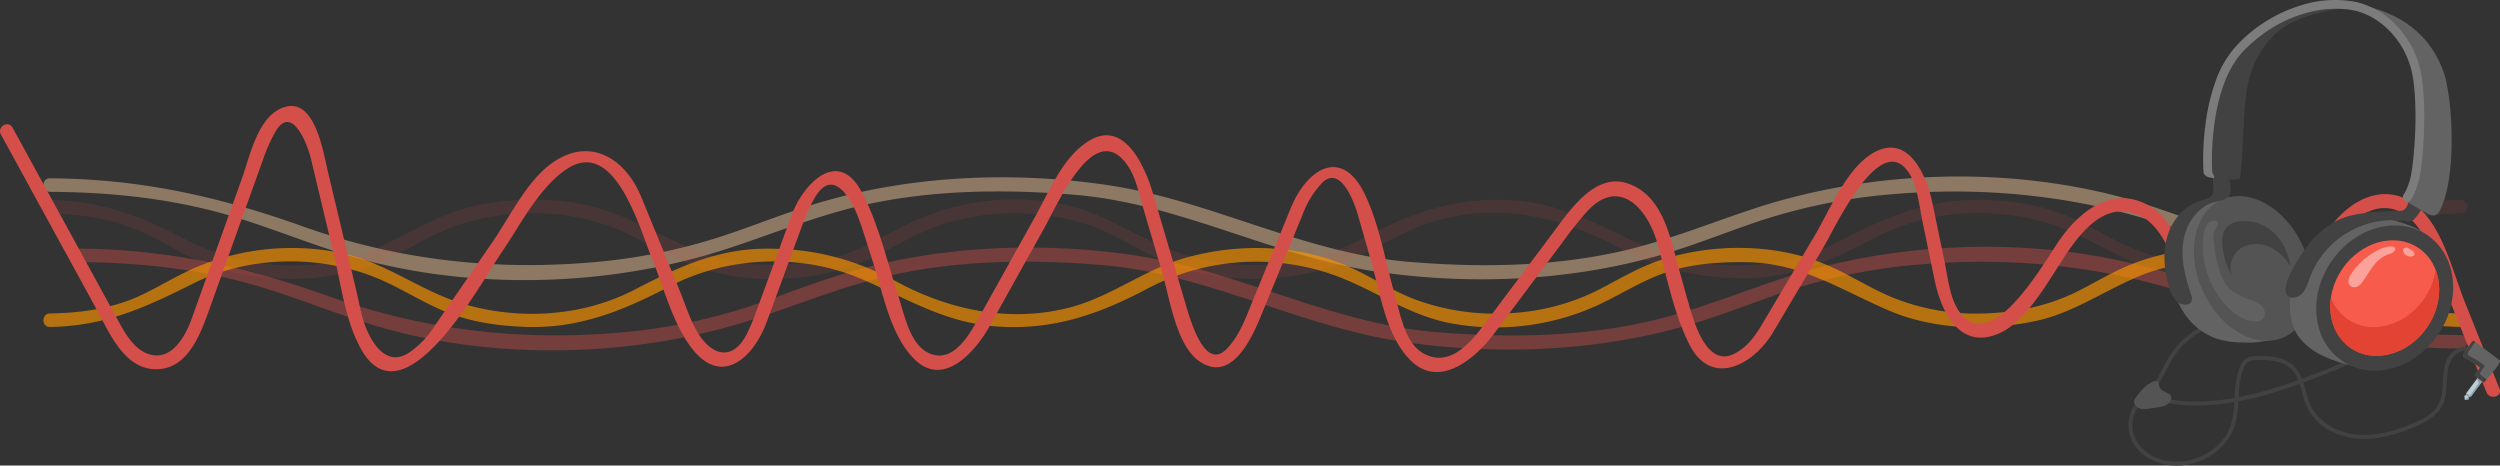 <svg xmlns="http://www.w3.org/2000/svg" xmlns:xlink="http://www.w3.org/1999/xlink" width="1030" height="191.812" viewBox="0 0 1030 191.812">
  <rect x="0" y="0" width="1030" height="191.812" fill="#333333" stroke="none"/>
  <defs>
    <clipPath id="clip-path">
      <rect id="Rectángulo_11270" data-name="Rectángulo 11270" width="1030" height="119.807" fill="#d44f4a"/>
    </clipPath>
    <clipPath id="clip-path-2">
      <rect id="Rectángulo_11512" data-name="Rectángulo 11512" width="153.076" height="191.812" fill="none"/>
    </clipPath>
    <clipPath id="clip-path-4">
      <rect id="Rectángulo_11508" data-name="Rectángulo 11508" width="19.351" height="16.805" fill="none"/>
    </clipPath>
    <clipPath id="clip-path-5">
      <rect id="Rectángulo_11509" data-name="Rectángulo 11509" width="4.725" height="3.746" fill="none"/>
    </clipPath>
    <clipPath id="clip-path-6">
      <rect id="Rectángulo_11510" data-name="Rectángulo 11510" width="25.61" height="41.472" fill="none"/>
    </clipPath>
  </defs>
  <g id="Grupo_71058" data-name="Grupo 71058" transform="translate(-285 -3785.913)">
    <g id="Grupo_70807" data-name="Grupo 70807" transform="translate(285 3829.576)">
      <g id="Grupo_70806" data-name="Grupo 70806" transform="translate(0 0)" clip-path="url(#clip-path)">
        <path id="Trazado_157954" data-name="Trazado 157954" d="M10.727,19.36C37.044,19.5,62.817,22.3,88.007,30.1,106.269,35.745,123.816,43.3,142.388,48c47.511,12.016,101.378,9.878,147.888-5.362,18.369-6.021,36.13-13.368,55.038-17.668,28.577-6.5,58.864-6.812,87.948-4.356,43.151,3.648,81.094,25.265,123.6,31.565,38.535,5.716,79.794,4.068,117.313-6.752,13.719-3.953,26.965-9.375,40.488-13.913a235.1,235.1,0,0,1,55.3-11.183C810.565,16.9,850.323,21.5,888.611,35.2c34.449,12.321,67.294,19.6,104.142,19.792,3.59.018,3.587-5.549,0-5.567-26.317-.136-52.094-2.939-77.286-10.735-18.26-5.649-35.81-13.209-54.383-17.906C813.569,8.767,759.7,10.9,713.187,26.145c-18.369,6.021-36.135,13.368-55.043,17.668-28.581,6.5-58.866,6.812-87.953,4.353C527.04,44.521,489.1,22.9,446.592,16.6c-38.533-5.712-79.791-4.068-117.311,6.752-13.717,3.955-26.962,9.377-40.486,13.915a235.043,235.043,0,0,1-55.3,11.183c-40.6,3.432-80.35-1.174-118.636-14.866-34.447-12.319-67.29-19.6-104.135-19.792-3.59-.018-3.59,5.549,0,5.567" transform="translate(9.857 16.01)" fill="#edc596" opacity="0.48"/>
        <path id="Trazado_157955" data-name="Trazado 157955" d="M10.727,23.054c13.405.192,25.987,2.265,38.223,7.83,8.5,3.861,16.327,9.061,25.034,12.481,21.836,8.578,47.779,8.8,69.844.891,8.119-2.908,15.579-7.4,23.2-11.359,12.176-6.326,24.827-9.186,38.5-9.789a91.467,91.467,0,0,1,39.918,6.807c9.085,3.864,17.4,9.3,26.495,13.169,20.945,8.905,46.663,8.95,68.154,2.013,8.288-2.672,15.908-7.1,23.562-11.165a91.325,91.325,0,0,1,36.876-10.664,96.385,96.385,0,0,1,39.749,5.108c9.818,3.518,18.623,9.471,28.094,13.777,20.776,9.448,46.149,9.958,67.893,3.737,16.922-4.843,30.848-16.256,48.061-20.549,24.39-6.084,48.87-.935,70.519,10.693,17.636,9.473,34.721,13.976,54.88,13.688,19.917-.285,35.948-7.876,53.172-16.826,21.248-11.041,46.912-12.713,69.831-6.155,17.9,5.122,32.394,17.211,50.878,21.146a101.56,101.56,0,0,0,59.857-5.734c7.629-3.244,14.713-7.683,22.181-11.27,12.02-5.781,25-7.64,38.23-7.83,3.585-.051,3.592-5.618,0-5.567-22.622.323-39.321,8-59.026,17.9-23.84,11.98-54.359,11.985-78.529.993-8.284-3.766-15.986-8.636-24.375-12.2-10.475-4.454-21.6-6.139-32.906-6.638-22.918-1.009-41.029,6.547-60.81,16.826-23.711,12.319-53.818,13.441-78.424,2.979-19.233-8.177-34.2-18.019-55.771-19.645-23.206-1.748-42.394,4.981-62.44,15.63a95.894,95.894,0,0,1-76.623,5.556c-17.037-6.108-30.759-16.8-49.012-20.035a101.039,101.039,0,0,0-61.1,8.219c-8.034,3.861-15.577,8.547-23.9,11.816-11.5,4.518-23.9,5.445-36.128,5.269-22.7-.325-38.807-11.488-58.772-19.977-18.75-7.972-40.76-8.4-60.467-4.206-18.166,3.868-32.877,16.2-50.622,21.282C112,47.832,86.671,44.213,65.723,33.331c-18.082-9.4-34.246-15.548-55-15.844-3.592-.051-3.587,5.516,0,5.567" transform="translate(9.857 21.223)" fill="#d44f4a" opacity="0.13"/>
        <path id="Trazado_157956" data-name="Trazado 157956" d="M997.752,62.422c-26.317-.136-52.09-2.939-77.28-10.733-18.26-5.652-35.81-13.212-54.381-17.906C818.58,21.766,764.715,23.9,718.2,39.145c-18.367,6.019-36.13,13.368-55.038,17.665-28.577,6.5-58.864,6.814-87.948,4.356C532.066,57.52,494.123,35.9,451.616,29.6c-38.535-5.712-79.794-4.068-117.313,6.752-13.719,3.955-26.965,9.377-40.488,13.915a235.211,235.211,0,0,1-55.3,11.183c-40.6,3.432-80.355-1.174-118.643-14.864C85.42,34.263,52.574,26.982,15.727,26.792c-3.59-.018-3.587,5.549,0,5.567C42.043,32.5,67.821,35.3,93.013,43.093,111.273,48.744,128.822,56.3,147.4,61c47.514,12.016,101.383,9.878,147.9-5.362,18.369-6.019,36.132-13.368,55.043-17.665,28.581-6.5,58.866-6.814,87.953-4.358,43.151,3.648,81.094,25.263,123.6,31.565,38.533,5.716,79.791,4.068,117.311-6.749,13.717-3.955,26.962-9.377,40.486-13.915a235.128,235.128,0,0,1,55.3-11.183C815.578,29.9,855.331,34.5,893.617,48.194c34.447,12.323,67.29,19.6,104.135,19.794,3.59.018,3.587-5.549,0-5.567" transform="translate(15.992 31.959)" fill="#d44f4a" opacity="0.4"/>
        <path id="Trazado_157957" data-name="Trazado 157957" d="M1003.886,53.26C990.479,53.068,977.9,51,965.661,45.43c-8.493-3.861-16.323-9.061-25.032-12.481-21.836-8.578-47.779-8.8-69.844-.891-8.119,2.908-15.581,7.4-23.2,11.359-12.178,6.326-24.831,9.186-38.506,9.789a91.436,91.436,0,0,1-39.918-6.81c-9.083-3.861-17.4-9.3-26.495-13.167-20.945-8.907-46.663-8.95-68.154-2.013-8.288,2.672-15.908,7.1-23.562,11.165a91.315,91.315,0,0,1-36.876,10.664,96.385,96.385,0,0,1-39.749-5.108c-9.82-3.521-18.625-9.471-28.1-13.777-20.776-9.448-46.146-9.958-67.891-3.737-16.922,4.843-30.848,16.256-48.061,20.549-24.39,6.084-48.87.935-70.519-10.693-17.636-9.473-34.721-13.976-54.88-13.688-19.917.285-35.948,7.876-53.172,16.826-21.248,11.041-46.915,12.713-69.833,6.155-17.9-5.119-32.394-17.211-50.876-21.146A101.542,101.542,0,0,0,71.138,34.16C63.509,37.4,56.423,41.843,48.957,45.43c-12.02,5.781-25,7.64-38.23,7.829-3.585.051-3.592,5.618,0,5.567,22.622-.323,39.321-8,59.026-17.9,23.84-11.98,54.359-11.985,78.529-1,8.284,3.766,15.986,8.638,24.375,12.2,10.475,4.454,21.6,6.139,32.906,6.638,22.918,1.011,41.029-6.549,60.81-16.826,23.711-12.319,53.818-13.441,78.422-2.979,19.235,8.177,34.2,18.019,55.773,19.645,23.206,1.748,42.394-4.981,62.438-15.63a95.91,95.91,0,0,1,76.625-5.556c17.037,6.108,30.757,16.8,49.012,20.035a101.023,101.023,0,0,0,61.1-8.219c8.034-3.864,15.577-8.547,23.9-11.815,11.495-4.518,23.9-5.445,36.128-5.269,22.7.325,38.807,11.49,58.772,19.977,18.748,7.97,40.76,8.4,60.469,4.206,18.162-3.87,32.875-16.2,50.62-21.282,22.987-6.58,48.315-2.959,69.263,7.923,18.084,9.4,34.246,15.548,55,15.844,3.592.051,3.587-5.516,0-5.567" transform="translate(9.858 32.213)" fill="#fa9300" opacity="0.66"/>
        <path id="Trazado_157958" data-name="Trazado 157958" d="M.368,11.722q19.694,35.994,39.39,71.993c5.057,9.241,10.936,23.473,22.823,24.642C76.966,109.771,82.448,94.417,86.43,83.3q8.381-23.392,16.759-46.783,2.782-7.769,5.567-15.541a66.76,66.76,0,0,1,4.561-10.1c6.852-12.272,13.443,5.233,14.7,10.506l9.673,40.51c2.979,12.475,4.723,27.034,11.107,38.337,17.712,31.374,49.56-27.817,57.688-39.606,7.714-11.181,15.766-27.559,27.566-34.979,19.329-12.154,29.4,24.584,34.431,36.847,4.8,11.7,8.751,27.515,16.759,37.618,12.432,15.686,25.33,3.38,30.708-11.265q7.449-20.285,14.9-40.564A66.641,66.641,0,0,1,335.629,37.9c7.783-13.483,15.577,1.285,18.32,8.914,2,5.551,3.679,11.239,5.514,16.846,4.284,13.087,7.353,31.454,17.83,41.174,11.956,11.09,24.836-4.1,30.311-13.922q11.273-20.228,22.549-40.455c6.046-10.847,21.2-46.186,34.774-25.4,3.236,4.955,4.592,12.018,6.271,17.7q3.788,12.843,7.576,25.68c3.118,10.564,5.739,30.173,15.432,36.8,13.145,8.981,21.446-9.313,25.475-19.124q8.541-20.79,17.077-41.581a38.635,38.635,0,0,1,7.7-12.6c8.072-8.4,13.829,8.854,15.085,13.254q2.629,9.2,5.26,18.4c3.83,13.417,6.162,31.249,16.521,41.383,11.965,11.7,26.751-1.2,34.142-11.052l28.2-37.6A149.814,149.814,0,0,1,654.109,43.2c13.294-14.127,24.711-.57,28.657,13.1,3.975,13.777,6.745,28.962,13.2,41.844,9.114,18.2,26.675,8.346,34.52-4.872L751.2,58.351c4.525-7.629,20.921-43.093,32.525-33.881,6.028,4.788,6.83,15.877,8.337,23.152q2.515,12.128,5.033,24.257c2.877,13.853,10.943,29.131,27.112,21.542,12.116-5.685,21.524-24.822,29-35.186,6.6-9.157,15.775-18.614,28.018-13.243,9.515,4.175,13.5,17.1,17.581,25.9,7.435,16.04,21.754,27.279,38.756,16.5,11.292-7.164,19.26-23.326,26.831-33.928,9.44-13.216,23.566-16.418,33.086-1.67,3.04,4.71,4.788,10.744,6.856,15.92q10.044,25.119,20.095,50.235c1.316,3.293,6.7,1.857,5.367-1.479q-7.1-17.757-14.207-35.518c-4.382-10.958-7.95-25.559-15.358-35.039-12.31-15.753-29.735-10.535-40.314,4.275C951.474,62,940.418,84.806,924.534,86.416c-20.342,2.062-23.341-33.647-36.29-43.405-14.909-11.234-29.545-1.879-39.047,11.3-6.687,9.275-26.02,44.939-39.762,32.915-5.877-5.14-6.705-15.545-8.235-22.916q-2.515-12.128-5.033-24.257c-2.775-13.368-11.4-30.585-26.722-19.175-9.622,7.164-15.993,22.758-21.945,32.794Q736.66,71.949,725.817,90.222c-3.013,5.079-6.712,10-12.336,12.308-9.077,3.723-14.109-9.5-16.08-15.583-1.948-6.024-3.518-12.2-5.273-18.28-3.868-13.41-6.364-31.387-21.3-36.685-13.593-4.819-24.074,11.007-30.962,20.2q-14.3,19.059-28.59,38.119c-5.794,7.725-14.225,17.391-24.7,11.709-7.727-4.189-9.578-16-11.842-23.925-3.868-13.53-6.324-29.069-12.481-41.82-9.386-19.44-23.727-10.58-30.443,5.774q-7.883,19.2-15.764,38.393c-2.846,6.925-5.3,14.122-10.617,19.623-9.161,9.484-15.129-12.232-17.122-18.986q-6.674-22.62-13.35-45.236C471.935,25.586,463.569,5.836,449.281,14c-11.208,6.407-16.879,20.988-22.936,31.855q-11.554,20.729-23.11,41.461c-4.071,7.3-10.8,19.206-20.785,14.385-7.64-3.685-9.865-15.833-12.343-23.4-4.618-14.116-8.083-29.681-15.08-42.866-9.765-18.4-24.141-3.345-28.871,9.533Q318.824,64.928,311.5,84.884A89.974,89.974,0,0,1,307.8,93.7c-5.376,11.009-13.851,9.756-19.854.461-3.4-5.258-5.4-11.965-7.765-17.719q-7.953-19.377-15.9-38.753c-7.063-17.211-22.529-25.508-38.214-13.147-9.522,7.5-16.427,21.738-23.15,31.483Q190.7,73.741,178.482,91.462A36.116,36.116,0,0,1,168.4,101.7c-9.35,6.135-15.6-4.5-18.193-11.842-1.608-4.563-2.4-9.58-3.525-14.265q-5.759-24.123-11.519-48.242C133.24,19.286,129.944-2.637,117.973.262,106.471,3.048,103.2,20.021,99.664,29.89L82.549,77.673q-1.81,5.047-3.616,10.092c-2.835,7.916-9.019,18.416-18.973,13.951-4.972-2.231-8.331-7.905-10.809-12.432q-9.085-16.6-18.169-33.206Q18.079,32.5,5.173,8.911C3.45,5.763-1.358,8.571.368,11.722" transform="translate(0 0.001)" fill="#d44f4a"/>
      </g>
    </g>
    <g id="Grupo_71057" data-name="Grupo 71057" transform="translate(1161.924 3785.913)">
      <g id="Grupo_71056" data-name="Grupo 71056" clip-path="url(#clip-path-2)">
        <g id="Grupo_71055" data-name="Grupo 71055">
          <g id="Grupo_71054" data-name="Grupo 71054" clip-path="url(#clip-path-2)">
            <path id="Trazado_157959" data-name="Trazado 157959" d="M5.948,672.126C.352,675.5-1.266,683.089.971,688.957c2.608,6.842,9.855,10.547,16.816,11.184a26.234,26.234,0,0,0,19.819-6.812,22.472,22.472,0,0,0,5.886-8.665c1.446-3.889,1.65-8.107,1.875-12.209.227-4.146.433-8.461,2.14-12.316a7.154,7.154,0,0,1,1.536-2.437,4.349,4.349,0,0,1,2.889-.906,48.3,48.3,0,0,1,5.734.1c3.645.291,7.425,1.265,9.94,4.1,2.448,2.755,3.209,6.574,4.174,10.018a22.114,22.114,0,0,0,13.579,15.9c7.884,3.362,16.658,2.672,24.708.257a62.437,62.437,0,0,0,11.8-4.737c3.273-1.776,6.315-4.232,7.809-7.734,1.718-4.026,1.261-8.463,1.79-12.709.453-3.641,1.9-7.634,5.746-8.809a4.84,4.84,0,0,1,4.4.613c.851.624,1.669-.8.827-1.414-2.787-2.046-6.672-1.011-9.054,1.169-2.927,2.678-3.531,7-3.762,10.747-.253,4.1-.166,8.456-2.689,11.939-2.174,3-5.66,4.821-8.975,6.276-7.9,3.468-16.915,6.154-25.612,4.737C85.336,686.11,78.4,682.2,75.166,675.661c-1.624-3.276-2.148-6.961-3.37-10.383-1.208-3.384-3.176-6.376-6.439-8.069-3.309-1.717-7.149-2.041-10.816-2.074-1.859-.016-4-.193-5.691.706-1.753.929-2.624,2.983-3.281,4.747-2.875,7.714-.768,16.343-3.8,24.015C39.176,691.16,33,695.889,26.322,697.732c-6.723,1.854-14.723.815-20.04-3.969a13.605,13.605,0,0,1-4.534-8.412,13.117,13.117,0,0,1,1.9-8.816,9.785,9.785,0,0,1,3.127-2.994.819.819,0,0,0-.826-1.414" transform="translate(0 -508.429)" fill="#424242"/>
            <path id="Trazado_157960" data-name="Trazado 157960" d="M57.411,603.9a33.925,33.925,0,0,0-14.245,8.9,34.715,34.715,0,0,0-4.99,6.763c-1.362,2.388-2.529,4.88-3.883,7.272a22.126,22.126,0,0,1-5.568,6.923.832.832,0,0,0,.2,1.5,66.275,66.275,0,0,0,17.9,3.134,89.6,89.6,0,0,0,18.168-1.254,137.724,137.724,0,0,0,18.1-4.365c5.937-1.828,11.773-3.964,17.555-6.233q9.207-3.612,18.257-7.608,1.15-.507,2.3-1.021a.825.825,0,0,0,.294-1.12.839.839,0,0,0-1.12-.294q-8.916,3.991-17.992,7.606c-5.759,2.292-11.562,4.478-17.463,6.378a147.258,147.258,0,0,1-17.8,4.626,92.228,92.228,0,0,1-17.992,1.7A66.128,66.128,0,0,1,31.5,634.338q-1.079-.31-2.145-.66l.2,1.5c4.416-3.36,6.643-8.481,9.189-13.242a36.792,36.792,0,0,1,4.566-6.855,32.174,32.174,0,0,1,14.539-9.6c1-.318.573-1.9-.435-1.579" transform="translate(-22.125 -471.406)" fill="#424242"/>
            <path id="Trazado_157961" data-name="Trazado 157961" d="M86.842,373.151a19.822,19.822,0,0,0-6.233,4.291c-1.894,2-4.527,4.883-5.176,7.5a42.789,42.789,0,0,0-.276,17.977,39.284,39.284,0,0,0,6.043,15.4,26.581,26.581,0,0,0,13.3,10.24,36.7,36.7,0,0,0,10.6,1.52,39.254,39.254,0,0,0,13.059-1.514,8.27,8.27,0,0,0,2.694-1.322c2.08-1.691,2.28-4.648,2.094-7.242a87.662,87.662,0,0,0-2.41-13.595c-1.642-7.032-3.351-14.106-6.438-20.685-2.563-5.462-2.251-10.868-7.733-13.975-5.584-3.164-13.976-.976-19.524,1.4" transform="translate(-58.034 -288.978)" fill="#636363"/>
            <path id="Trazado_157962" data-name="Trazado 157962" d="M167.723,388.781c7.116,15.629,3.672,32.493-7.692,37.667s-26.344-3.3-33.46-18.931-3.672-32.494,7.692-37.667,26.344,3.3,33.46,18.931" transform="translate(-95.918 -287.541)" fill="#545454"/>
            <path id="Trazado_157963" data-name="Trazado 157963" d="M186.1,8.395c-12.54,4.154-24.695,11.38-31.363,22.783-3.271,5.593-5.072,11.926-6.31,18.286-1.322,6.792-3.5,18.8-1.738,25.49a3.847,3.847,0,0,0,.973,1.949,3.771,3.771,0,0,0,1.5.719c2.708.8,9.875.72,10.491.316,1.471-.965,1.4-29.13,3.436-38.556S170,20.8,178.01,15.437c4.74-3.173,10.3-4.872,15.858-6.171,6.693-1.565,13.747-2.6,20.393-.852-2.4-.633-4.574-1.658-7.144-2.17a18.986,18.986,0,0,0-4.9-.773A61.3,61.3,0,0,0,186.1,8.395" transform="translate(-113.996 -4.262)" fill="#424242"/>
            <path id="Trazado_157964" data-name="Trazado 157964" d="M316.078,465.152c-4.558-2.378-8.683-5.811-10.805-10.31a23.332,23.332,0,0,1-1.935-9.618,37.278,37.278,0,0,1,9.781-26.112,33.663,33.663,0,0,1,26.676-10.472,44.692,44.692,0,0,1,9.676,2.067c4.842,1.523,9.76,3.67,12.727,7.6a19.8,19.8,0,0,1,3.409,8.971c1.247,7.906-.129,16.317-4.692,23.042a44.528,44.528,0,0,1-8.955,9.258,97.122,97.122,0,0,1-9.992,7.127c-3.741,2.327-7.788,4.081-12.317,2.992a58.894,58.894,0,0,1-13.573-4.546" transform="translate(-236.799 -318.93)" fill="#636363"/>
            <path id="Trazado_157965" data-name="Trazado 157965" d="M638.52,710.052l-1.907-1.417-4.873,6.559.044.743-.821.3.189,1.738,1.719-.321.053-.873.724-.173Z" transform="translate(-492.567 -553.203)" fill="#baced8"/>
            <path id="Trazado_157966" data-name="Trazado 157966" d="M637.365,708.144l-.544.732.746,1.787-3.613,5.169-1.542-1.021.044.743.57.423-.089.787-1.113.831,1.719-.321.053-.873.724-.173,4.953-6.667Z" transform="translate(-493.239 -552.819)" fill="#909fa5"/>
            <path id="Trazado_157967" data-name="Trazado 157967" d="M629.132,645.22c-.36.533-.718,1.239-.364,1.775a1.711,1.711,0,0,0,.727.523,29.184,29.184,0,0,1,5.884,3.789.373.373,0,0,1,.144.185.38.38,0,0,1-.1.286l-1.345,1.951a1.024,1.024,0,0,0,.21,1.722l2.458,1.915a.473.473,0,0,0,.8-.115q1.874-2.243,3.735-4.5a14.677,14.677,0,0,0,2.438-3.645.674.674,0,0,0,.049-.555.7.7,0,0,0-.214-.218l-10.006-7.544c-1.187-.895-1.4.2-2.018,1.034q-1.239,1.67-2.4,3.394" transform="translate(-490.74 -499.98)" fill="#636363"/>
            <path id="Trazado_157968" data-name="Trazado 157968" d="M636.217,654.691a1.024,1.024,0,0,1-.21-1.722l1.345-1.951a.283.283,0,0,0-.047-.471,29.2,29.2,0,0,0-5.884-3.789,1.71,1.71,0,0,1-.726-.523c-.355-.536,0-1.242.363-1.775q1.163-1.724,2.4-3.394c.054-.073.106-.149.155-.225l-.063-.047c-1.187-.895-1.4.2-2.018,1.034q-1.239,1.67-2.4,3.394c-.36.533-.718,1.239-.364,1.775a1.714,1.714,0,0,0,.727.523,29.187,29.187,0,0,1,5.884,3.789.372.372,0,0,1,.144.185.379.379,0,0,1-.1.286l-1.345,1.951a1.024,1.024,0,0,0,.211,1.722l2.457,1.915a.473.473,0,0,0,.8-.115l.769-.923-2.1-1.638" transform="translate(-490.74 -499.98)" fill="#424242"/>
            <path id="Trazado_157969" data-name="Trazado 157969" d="M402.983,468.364c-9.718,14.3-27.467,19.178-39.642,10.9s-14.167-26.576-4.449-40.873,27.467-19.178,39.642-10.9,14.167,26.575,4.449,40.872" transform="translate(-275.361 -330.58)" fill="#424242"/>
            <path id="Trazado_157970" data-name="Trazado 157970" d="M419.006,487.074c-7.731,11.373-21.85,15.256-31.536,8.672s-11.27-21.141-3.539-32.514,21.85-15.256,31.536-8.672,11.27,21.141,3.539,32.514" transform="translate(-295.892 -352.354)" fill="#f75b4b"/>
            <path id="Trazado_157971" data-name="Trazado 157971" d="M422.454,506.785a28.2,28.2,0,0,1-4.63,11.734c-7.731,11.373-21.85,15.255-31.535,8.672a18.8,18.8,0,0,1-6.983-8.943c-1.211,8.272,1.636,16.339,8.169,20.78,9.686,6.584,23.8,2.7,31.535-8.672,5.127-7.542,6.155-16.483,3.443-23.572" transform="translate(-295.897 -395.627)" fill="#e24333"/>
            <path id="Trazado_157972" data-name="Trazado 157972" d="M297.51,414.754c1.929.34,3.848-.887,4.983-2.484a21.94,21.94,0,0,0,2.343-5.367,36.549,36.549,0,0,1,39.723-23.653,4.457,4.457,0,0,0,2.492-.078,3.869,3.869,0,0,0,1.273-1.088,25.771,25.771,0,0,0,3.258-4.834,18.616,18.616,0,0,0-5.764-3.011c-.233,1.843-1.15,4.831-3.611,4.784-4.778-.09-14.424.447-20.576,1.991-6.1,1.531-11.439,5.36-15.7,9.986-2.521,2.734-16.721,22.291-8.415,23.755" transform="translate(-230.241 -292.153)" fill="#424242"/>
            <path id="Trazado_157973" data-name="Trazado 157973" d="M431.708,19.913c4.469,6.21,6.9,13.715,7.935,21.3s.739,15.28.162,22.91c-.461,6.1-.863,13.874-4.33,18.91-.746,1.084-1.988.795-1.987,2.11,0,1.9,1.831,3.218,3.468,4.185q2.875,1.7,5.786,3.335c1.115.627,2.427,1.264,3.619.8a4.194,4.194,0,0,0,1.956-2.208c6.065-11.954,5.622-38.883,2.405-53.187-.752-3.343-6.728-28.641-40.971-31.882,3.963,1.478,8.1,2.346,11.806,4.47a32.625,32.625,0,0,1,10.152,9.261" transform="translate(-319.875 -4.826)" fill="#636363"/>
            <path id="Trazado_157974" data-name="Trazado 157974" d="M86.8,331.876c-1.146,1.121-2.838,1.406-4.376,1.859-6.709,1.973-11.7,8.05-13.651,14.766s-1.2,13.966.73,20.689a13.993,13.993,0,0,0,2.309,5.061,5.581,5.581,0,0,0,4.871,2.236,2.662,2.662,0,0,0,2.074-1.3,3.89,3.89,0,0,0-.181-2.9c-2.31-7.015-4.264-14.408-3.2-21.717s5.841-14.526,12.993-16.368c2.243-.578,4.964-.844,6.082-2.872a6.025,6.025,0,0,0,.353-3.762,9.451,9.451,0,0,0-1.422-4.227,4.01,4.01,0,0,0-3.867-1.784c-4.138.84.033,7.626-2.715,10.316" transform="translate(-52.796 -250.982)" fill="#424242"/>
            <path id="Trazado_157975" data-name="Trazado 157975" d="M196.879,419.446a23.317,23.317,0,0,1,7.373,14.4,19.305,19.305,0,0,0-9.472-8.5c-4.051-1.514-8.977-1.023-12.2,1.86s-4.142,8.27-1.506,11.7a29.163,29.163,0,0,1-4.839-13.531c-.488-5.215.833-9.038,6.229-10.093a17.367,17.367,0,0,1,14.415,4.165" transform="translate(-137.507 -323.978)" fill="#424242"/>
            <g id="Grupo_71047" data-name="Grupo 71047" transform="translate(90.641 101.535)" opacity="0.44">
              <g id="Grupo_71046" data-name="Grupo 71046">
                <g id="Grupo_71045" data-name="Grupo 71045" clip-path="url(#clip-path-4)">
                  <path id="Trazado_157976" data-name="Trazado 157976" d="M423.762,465.314a28.6,28.6,0,0,0-9.283,8.743,6.84,6.84,0,0,0-1.189,2.568,2.758,2.758,0,0,0,.812,2.6,2.8,2.8,0,0,0,3.084.06,7.314,7.314,0,0,0,2.249-2.347c1.489-2.17,2.789-4.478,4.467-6.5a12.7,12.7,0,0,1,6.359-4.453c2.053-.529,3.652-2.76.754-3.043-2.344-.229-5.313,1.244-7.252,2.38" transform="translate(-413.242 -462.91)" fill="#fff"/>
                </g>
              </g>
            </g>
            <g id="Grupo_71050" data-name="Grupo 71050" transform="translate(113.147 101.954)" opacity="0.44">
              <g id="Grupo_71049" data-name="Grupo 71049">
                <g id="Grupo_71048" data-name="Grupo 71048" clip-path="url(#clip-path-5)">
                  <path id="Trazado_157977" data-name="Trazado 157977" d="M519.271,465.868l-1.438-.861a.886.886,0,0,0-.55-.18c-2.012.272-1.463,1.647-.968,2.436a3.15,3.15,0,0,0,2.373,1.29c.736.08,1.658-.132,1.853-.847.212-.775-.582-1.426-1.271-1.839" transform="translate(-515.852 -464.823)" fill="#fff"/>
                </g>
              </g>
            </g>
            <path id="Trazado_157978" data-name="Trazado 157978" d="M225.038,83.283c-1.611.029-3.066-1.627-2.22-3.068.006-.01,1.345-1.49,2.825-6.728.912-3.228,3.507-24.165,1.187-40.732-2.2-15.689-13.81-26.159-24.146-28.394-11.157-2.412-29.769.42-45.5,16.338-7.862,7.955-11.035,21.019-12.313,30.578a111.348,111.348,0,0,0-.879,19.3c.062.993,1.709,3.064.28,2.772-.975-.2-3.567-.324-3.876-2.546a109.8,109.8,0,0,1,.895-19.939,82.082,82.082,0,0,1,4.059-17.246,42.433,42.433,0,0,1,9.271-15.455A60.605,60.605,0,0,1,181.288,1.982,46.258,46.258,0,0,1,203.446.839a33.748,33.748,0,0,1,16.892,10.109A39.036,39.036,0,0,1,230.4,32.255c2.313,16.517-.051,37.831-1.288,42.211-1.7,6.032-3.716,8.811-4.073,8.817" transform="translate(-109.505 0)" fill="#7c7c7c"/>
            <g id="Grupo_71053" data-name="Grupo 71053" transform="translate(30.599 90.909)" opacity="0.08">
              <g id="Grupo_71052" data-name="Grupo 71052">
                <g id="Grupo_71051" data-name="Grupo 71051" clip-path="url(#clip-path-6)">
                  <path id="Trazado_157979" data-name="Trazado 157979" d="M150.763,451.013c2.939,2.745,6.649,5.075,10.668,4.918a4.321,4.321,0,0,0,2.764-.919c1.444-1.3,1.061-3.8-.254-5.236s-3.248-2.087-5.075-2.751c-3.818-1.389-7.725-3.209-10.055-6.538a19.258,19.258,0,0,1-2.455-5.587,63.3,63.3,0,0,1-2.468-13.137c-.184-2.3.708-3.157,1.509-5.128.456-1.122.511-1.87-.76-2.112-3.062-.582-4.421,3.475-4.755,5.593a35.954,35.954,0,0,0,10.883,30.9" transform="translate(-139.505 -414.466)" fill="#fff"/>
                </g>
              </g>
            </g>
            <path id="Trazado_157980" data-name="Trazado 157980" d="M15.016,718.377a27.517,27.517,0,0,0-3.45,3.972,4.184,4.184,0,0,0-.811,1.632c-.294,1.64,1.334,3.085,2.978,3.355s3.3-.249,4.946-.5a20.3,20.3,0,0,0,4.742-.87c1.49-.616,2.8-2.093,2.55-3.686a1.484,1.484,0,0,0-.227-.621,1.735,1.735,0,0,0-.462-.422c-.754-.514-1.628-.82-2.423-1.266a3.492,3.492,0,0,1-1.788-1.975,5.046,5.046,0,0,0-.4-1.572,1.578,1.578,0,0,0-1.626-.547,10.847,10.847,0,0,0-4.029,2.5" transform="translate(-8.369 -558.823)" fill="#545454"/>
          </g>
        </g>
      </g>
    </g>
  </g>
</svg>
